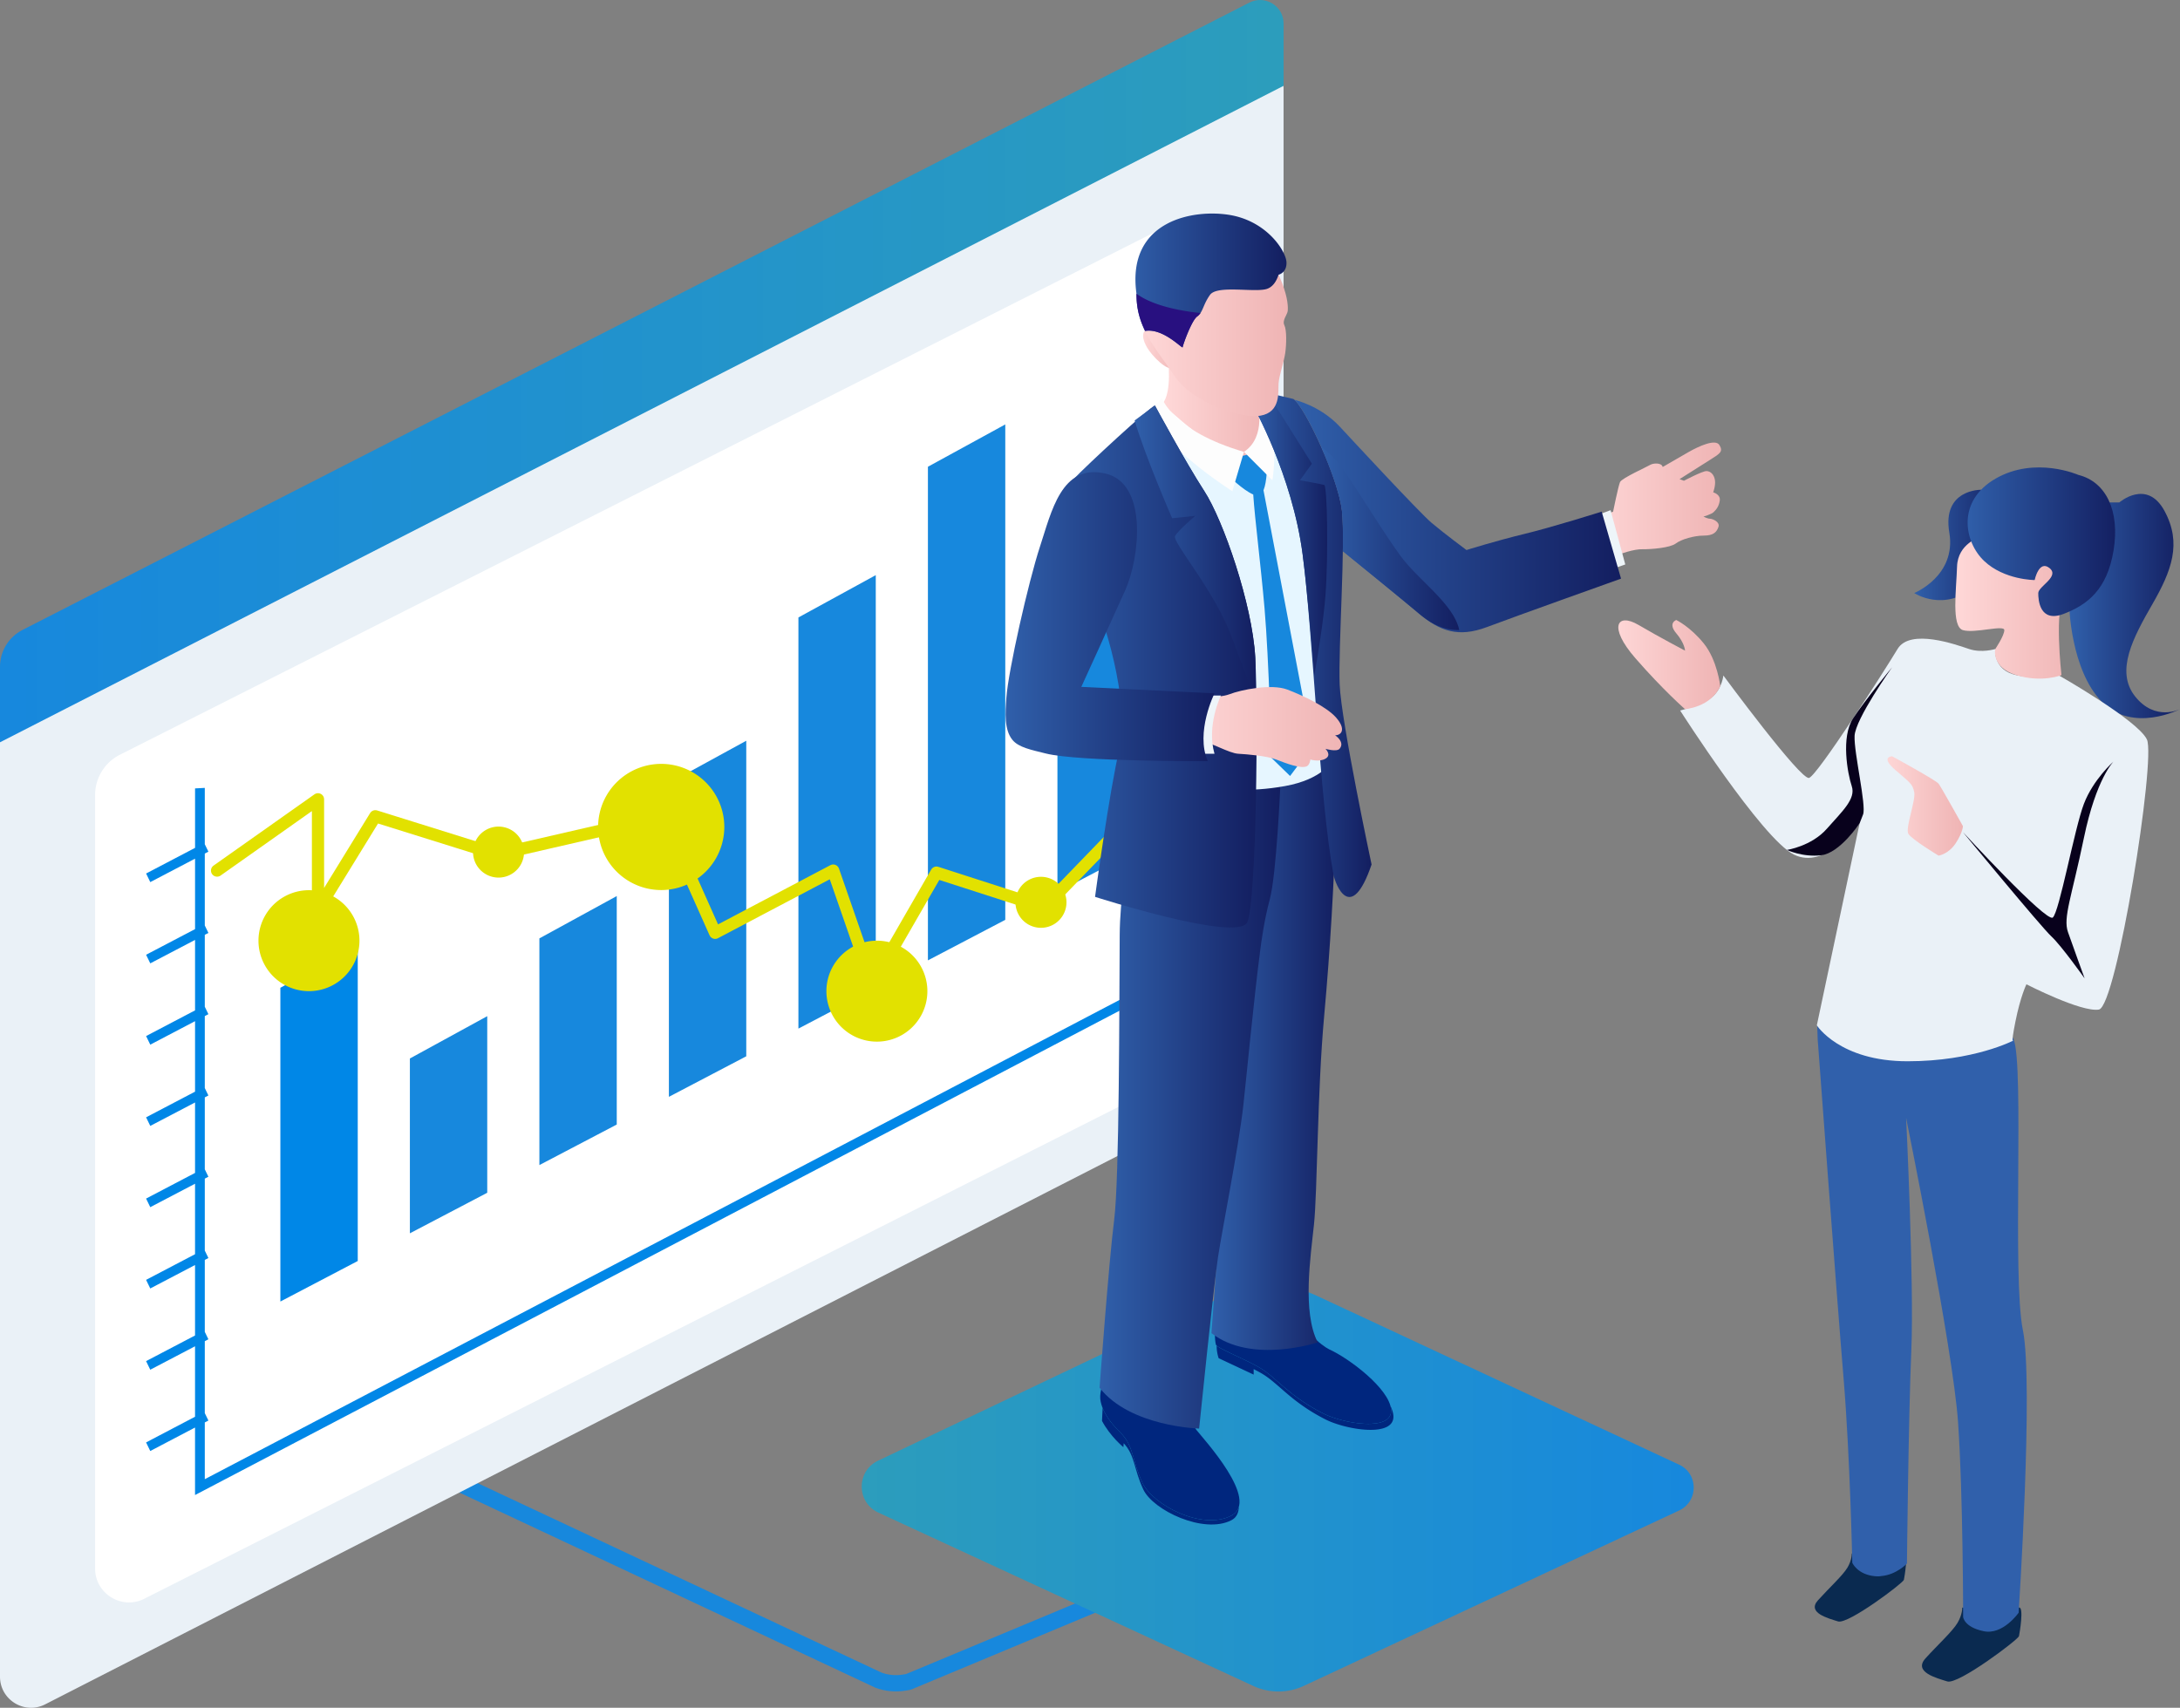 <svg xmlns="http://www.w3.org/2000/svg" width="189.681" height="148.614" viewBox="140 72.503 189.681 148.614"><rect x="140" y="72.503" width="189.681" height="148.614" fill="#808080" stroke="none"/><g data-name="アートワーク 38"><g data-name="グループ 47687"><path d="m178.604 200.965 37.835 17.751c.716.263 1.49.336 2.243.21l.35-.058 16.48-6.88" stroke-linejoin="round" stroke-linecap="round" stroke-width="1.416" stroke="#1788dd" fill="transparent" data-name="パス 100917"/><g data-name="グループ 47668"><path d="M143.938 220.815 250.143 166.5a2.835 2.835 0 0 0 1.54-2.522V80.218c0-1.531-1.62-2.521-2.982-1.822L141.95 132.991a3.592 3.592 0 0 0-1.95 3.194v82.225c0 2.022 2.14 3.33 3.938 2.405Z" fill="#eaf1f7" fill-rule="evenodd" data-name="パス 100918"/><path d="m28.23 68.968 106.752-54.594c1.363-.7 2.983.29 2.983 1.821v5.418L26.28 78.741v-6.578c0-1.347.753-2.58 1.95-3.195Z" fill-rule="evenodd" fill="url(&quot;#a&quot;)" transform="translate(113.72 58.358)" data-name="パス 100919"/></g><g data-name="グループ 47673"><g data-name="グループ 47672"><path d="m152.575 211.62 91.691-46.3a3.094 3.094 0 0 0 1.681-2.753v-68.99c0-1.671-1.769-2.752-3.255-1.988l-92.287 46.607a3.92 3.92 0 0 0-2.13 3.487v67.312c0 2.209 2.336 3.635 4.3 2.625Z" fill="#fff" fill-rule="evenodd" data-name="パス 100920"/><g data-name="グループ 47671"><g data-name="グループ 47670"><g data-name="グループ 47669"><path d="M43.508 75.929v27.304l6.732-3.527v-27.46l-6.732 3.683Z" fill-rule="evenodd" fill="url(&quot;#b&quot;)" transform="translate(120.887 82.532)" data-name="パス 100921"/><path d="M175.664 164.615v15.213l6.731-3.528v-15.368l-6.731 3.683Z" fill="#1788dd" fill-rule="evenodd" data-name="パス 100922"/><path d="M186.932 154.162v19.728l6.732-3.528V150.48l-6.732 3.683Z" fill="#1788dd" fill-rule="evenodd" data-name="パス 100923"/><path d="M198.2 140.647v27.305l6.732-3.528v-27.46l-6.731 3.683Z" fill="#1788dd" fill-rule="evenodd" data-name="パス 100924"/><path d="M209.47 126.235v35.779l6.73-3.528v-35.934l-6.73 3.683Z" fill="#1788dd" fill-rule="evenodd" data-name="パス 100925"/><path d="M220.738 113.12v42.956l6.731-3.527v-43.112l-6.731 3.683Z" fill="#1788dd" fill-rule="evenodd" data-name="パス 100926"/><path d="M232.007 122.833v27.305l6.73-3.527V119.15l-6.73 3.683Z" fill="#1788dd" fill-rule="evenodd" data-name="パス 100927"/></g><path d="m128.182 77.644-.364-.748-87.453 45.824v-4.938l.314-.165-.314-.646v-6.26l.314-.165-.314-.646v-6.26l.314-.165-.314-.646v-6.264l.314-.164-.314-.646v-6.26l.314-.165-.314-.646V82.42l.314-.165-.314-.646v-6.26l.314-.165-.314-.646v-6.26l.314-.165-.314-.646v-4.903l-.847.044v5.175l-4.26 2.231.364.748 3.896-2.04v6.131l-4.26 2.232.364.748 3.896-2.04v6.132l-4.26 2.234.364.748 3.896-2.043v6.134l-4.26 2.232.364.748 3.896-2.04v6.131l-4.26 2.232.364.748 3.896-2.04v6.134l-4.26 2.232.364.748 3.896-2.04v6.131l-4.26 2.232.364.748 3.896-2.04v6.132l-4.26 2.234.364.748 3.896-2.043v5.874l88.664-46.456Z" fill-rule="evenodd" fill="url(&quot;#c&quot;)" transform="translate(117.454 78.504)" data-name="パス 100928"/></g><path d="m158.887 148.263 8.782-6.203v9.59l4.988-8.114 10.618 3.319 14.426-3.32 4.522 10.143 10.274-5.415 3.415 9.84 5.57-9.662 9.374 3.024 10.042-10.387 3.728 1.904" stroke-linejoin="round" stroke-linecap="round" stroke-width="1.062" stroke="#e2e100" fill="transparent" data-name="パス 100929"/></g></g><path d="M192.042 144.417a5.49 5.49 0 1 1 0 .1z" fill="#e2e100" fill-rule="evenodd" data-name="楕円形 2384"/><path d="M211.905 158.706a4.393 4.393 0 1 1 0 .1z" fill="#e2e100" fill-rule="evenodd" data-name="楕円形 2385"/><path d="M162.49 154.313a4.393 4.393 0 1 1 0 .1z" fill="#e2e100" fill-rule="evenodd" data-name="楕円形 2386"/><path d="M181.16 146.604a2.219 2.219 0 1 1 0 .1z" fill="#e2e100" fill-rule="evenodd" data-name="楕円形 2387"/><path d="M228.356 150.974a2.219 2.219 0 1 1 0 .1z" fill="#e2e100" fill-rule="evenodd" data-name="楕円形 2388"/></g><path d="m80.65 108.387 30.071-14.318a9.511 9.511 0 0 1 8.107-.032l31.517 14.692c1.696.79 1.698 3.201.002 3.993l-32.652 15.261a5.209 5.209 0 0 1-4.39.009l-32.629-15.089c-1.917-.888-1.933-3.608-.025-4.516Z" fill-rule="evenodd" fill="url(&quot;#d&quot;)" transform="translate(135.75 91.229)" data-name="パス 100930"/><g data-name="グループ 47684"><g data-name="グループ 47683"><g data-name="グループ 47682"><g data-name="グループ 47674"><path d="M249.54 191.482c1.526.88 2.552 2.484 5.606 4.03 1.773.895 6.06 1.61 5.892-.354a1.483 1.483 0 0 0-.06-.328c.141.301.236.586.259.848.167 1.965-4.118 1.252-5.893.354-3.051-1.545-4.08-3.15-5.606-4.032-.191-.109-.42-.228-.658-.354v.479l-3.045-1.428s-.187-.508-.173-1.091c.391.342 2.6 1.249 3.678 1.876Z" fill="#00267e" fill-rule="evenodd" data-name="パス 100931"/><path d="M253.175 186.64s.343 1.174 1.065 2.14c.337.456 1.155 1.03 1.403 1.141 1.762.792 5.244 3.432 5.395 5.237.169 1.964-4.119 1.25-5.892.354-3.054-1.546-4.08-3.15-5.606-4.03-1.159-.674-3.628-1.67-3.734-1.944-.057-.142-.211-1.068.055-2.042 4.722 2.857 5.804-.541 7.314-.856Z" fill="#00267e" fill-rule="evenodd" data-name="パス 100932"/></g><g data-name="グループ 47675"><path d="M242.904 193.942c-.112 1.165 1.082 2.849 1.184 2.982.613.79 5.59 6.161 3.043 7.477-2.548 1.315-6.826-.943-7.725-2.856-.899-1.91-.743-3.2-1.886-4.342-.677-.676-1.49-1.573-1.743-2.696-.172-.688.149-1.506.259-1.75.139-.29 1.474 2.427 2.825 2.62 1.191.175 3.16-1.036 4.043-1.435Z" fill="#00267e" fill-rule="evenodd" data-name="パス 100933"/><path d="M237.52 197.203c1.143 1.141.987 2.433 1.886 4.342.9 1.913 5.177 4.171 7.725 2.856.364-.19.576-.462.664-.79-.018.504-.181.943-.648 1.184-2.406 1.244-6.815-.863-7.667-2.67-.83-1.759-.714-2.97-1.708-4.027l-.027.341s-1.148-.94-1.86-2.284l.053-1.13c.346.885 1.013 1.61 1.582 2.178Z" fill="#00267e" fill-rule="evenodd" data-name="パス 100934"/></g><path d="m102.597 69.914-.015-7.065s6.354.684 9.019-2.563c.017-.02.05-.01.05.016-.015 1.233 0 10.673-1.132 23.12-.59 6.49-.584 15.254-.881 18.085-.297 2.83-1.027 7.595.323 10.26 0 0-5.73 1.923-9.243-.802l.935-12.968.944-28.083Z" fill-rule="evenodd" fill="url(&quot;#e&quot;)" transform="translate(144.691 77.552)" data-name="パス 100935"/><path d="M109.576 62.733s-.329 7.811-.928 10.029c-.491 1.812-.743 3.787-.804 4.24-.582 4.407-1.285 11.872-1.497 13.717-.415 3.625-1.818 10.678-2.196 13.139-.374 2.458-1.646 14.938-1.646 14.938s-6.015-.159-8.662-3.554c0 0 .811-11.029 1.27-14.614.458-3.589.44-18.708.482-24.796.04-6.088 2.298-14.42 2.298-14.42s1.197 2.807 11.683 1.321Z" fill-rule="evenodd" fill="url(&quot;#f&quot;)" transform="translate(141.83 78.025)" data-name="パス 100936"/><g data-name="グループ 47676"><path d="M251.406 110.415s3.46 10.077 3.416 14.201c-.044 4.122 1.065 14.128 1.065 14.128s-.813 1.578-4.079 2.164c-3.267.593-5.422.191-5.422.191s-4.233-18.51-5.244-21.155c-1.01-2.645.565-9.94.565-9.94s3.599 3.272 6.529 2.143c2.925-1.13 3.17-1.732 3.17-1.732Z" fill="#e6f6ff" fill-rule="evenodd" data-name="パス 100937"/><path d="m254.182 137.451-1.932 2.58-1.621-1.574s-.214-8.528-.602-13.014c-.337-3.879-.837-7.7-.984-9.907-.885-.372-2.235-1.7-2.235-1.7s.482-1.648 1.428-2.01c.943-.361 2.008 1.116 2.008 1.116s.012 1.458-.308 2.226" fill="#1788dd" fill-rule="evenodd" data-name="パス 100938"/><path d="m98.182 36.142 8.385 3.57s.341 4.347-1.661 4.901c-2.005.554-7.201-4.48-7.201-4.48.88-1.026.477-3.991.477-3.991Z" fill-rule="evenodd" fill="url(&quot;#g&quot;)" transform="translate(143.437 67.51)" data-name="パス 100939"/><path d="M249.4 107.508h.507c1.518 2.888.801 6.79.801 6.79l-2.472-2.472c2.017-1.34 1.164-4.318 1.164-4.318Z" fill="#fdfdfd" fill-rule="evenodd" data-name="パス 100940"/><path d="M241.104 107.144s.912 2.866 7.132 4.682l-1.009 3.423s-5.004-3.114-7.453-6.71l1.33-1.395Z" fill="#fdfdfd" fill-rule="evenodd" data-name="パス 100941"/></g><path d="M106.784 38.833c.964.599 3.9 6.87 4.224 9.707.32 2.838-.324 11.926-.196 15.152.13 3.223 2.776 15.653 2.776 15.653-1.806 5.282-3.162 1.694-3.315.88-1.233-6.596-1.78-20.98-2.685-27.881-.902-6.898-4.319-12.943-4.319-12.943l1.06-1.146 2.455.578Z" fill-rule="evenodd" fill="url(&quot;#h&quot;)" transform="translate(145.752 68.39)" data-name="パス 100942"/><path d="m103.269 39.23 1.592-.567 3.536 5.632-1.041 1.444s1.866.326 2.115.408c.25.084.377 5.966.104 9.605-.153 2.04-.605 4.886-.972 7.003-.33-3.974-.648-7.777-1.015-10.581-.902-6.898-4.319-12.943-4.319-12.943Z" fill-rule="evenodd" fill="url(&quot;#i&quot;)" transform="translate(145.752 68.56)" data-name="パス 100943"/><g data-name="グループ 47677"><path d="M99.507 39.064s2.67 4.945 4.303 7.459c1.636 2.516 4.172 9.823 4.427 14.468.262 4.736.108 21.242-.692 23.035-.8 1.794-13.246-2.203-13.246-2.203s1.244-9.22 2.145-12.997c.895-3.78-1.345-11.62-2.658-13.7-1.313-2.084-2.798-8.132-1.456-9.554 1.35-1.419 6.652-6.297 7.177-6.508Z" fill-rule="evenodd" fill="url(&quot;#j&quot;)" transform="translate(140.981 68.726)" data-name="パス 100944"/><path d="m95.997 40.367 1.764-1.303s2.671 4.945 4.304 7.459c1.635 2.516 4.172 9.823 4.427 14.468.053.943.043 2.31-.006 3.907-.557-1.902-1.603-4.441-1.984-5.52-1.44-4.096-5.286-8.449-4.987-8.961.298-.513 1.763-1.753 1.763-1.753l-2.018.213s-2.343-5.38-3.263-8.51Z" fill-rule="evenodd" fill="url(&quot;#k&quot;)" transform="translate(142.727 68.726)" data-name="パス 100945"/></g><g data-name="グループ 47678"><path d="M98.478 34.79s-.72-.896-1.47-.506c-.745.392-.518 1.124-.127 1.794.388.667 1.79 2.148 2.298 1.692.505-.454-.701-2.98-.701-2.98Z" fill-rule="evenodd" fill="url(&quot;#l&quot;)" transform="translate(142.943 66.696)" data-name="パス 100946"/><path d="M105.988 29.16c1.223.703 2.29 2.639 2.796 3.956.507 1.317.519 2.095.488 2.423-.032.325-.503.82-.295 1.24.211.42.19 1.648.075 2.447-.119.797-.527 1.912-.578 2.625-.053.714.223 2.501-1.587 2.806-1.807.304-6.007-1.27-7.437-3.414-1.428-2.143-3.089-3.888-3.308-6.48-.223-2.598.674-4.855 2.846-6.292 2.174-1.439 5.003-.456 7 .688Z" fill-rule="evenodd" fill="url(&quot;#m&quot;)" transform="translate(142.773 64.02)" data-name="パス 100947"/><path d="M104.346 27.408c3.184.578 4.787 3.136 4.841 4.077.053.941-.687 1.106-.687 1.106-.158.494-.464 1.079-1.063 1.249-1.092.308-4.284-.359-4.901.505-.619.863-.605 1.514-1.11 1.874-.503.358-1.255 2.502-1.27 2.682-.018.171-1.7-1.691-3.269-1.416-.375-.77-.641-1.59-.72-2.521a8.95 8.95 0 0 1-.03-.722c-.891-6.405 5.021-7.408 8.209-6.834Z" fill-rule="evenodd" fill="url(&quot;#n&quot;)" transform="translate(142.747 63.818)" data-name="パス 100948"/><path d="M239.634 101.303c-.375-.77-.641-1.59-.72-2.52a8.923 8.923 0 0 1-.03-.723c1.601 1.19 4.453 1.572 5.568 1.681a1.107 1.107 0 0 1-.28.296c-.502.358-1.254 2.502-1.27 2.682-.016.171-1.699-1.69-3.268-1.416Z" fill="#281080" fill-rule="evenodd" data-name="パス 100949"/></g><g data-name="グループ 47679"><path d="M100.23 57.191s2.15.183 3.145-.201c.998-.387 3.645-.929 5.024-.408 1.382.52 3.44 1.507 4.254 2.443.88 1.008.477 1.536-.088 1.536 0 0 .9.596.382 1.18-.255.287-1.223 0-1.223 0s.57.54 0 .858c-.564.319-1.311.072-1.311.072s-.056.47-.303.585c-.536.254-1.833-.263-2.677-.585-.845-.321-2.52-.456-3.3-.501-.781-.045-2.377-.98-3.198-1.133-.817-.156-2.831.047-2.831.047l2.126-3.893Z" fill-rule="evenodd" fill="url(&quot;#o&quot;)" transform="translate(143.603 75.926)" data-name="パス 100950"/><path d="M245.283 133.027h.95s-1.273 2.603-.56 5.069h-1.524s-.323-.972-.162-2.692c.162-1.722 1.296-2.377 1.296-2.377Z" fill="#eef5f9" fill-rule="evenodd" data-name="パス 100951"/><path d="M106.245 62.41s-1.686 3.386-.586 5.901c0 0-11.245.055-14.103-.67-1.222-.308-2.359-.518-2.898-1.188-.723-.895-.613-2.367-.521-3.68.158-2.294 1.914-10.061 2.918-13.12 1.008-3.057 1.868-7.23 5.66-6.382 3.794.846 3.01 7.39 1.763 10.166-1.246 2.775-3.822 8.41-3.822 8.41l11.59.563Z" fill-rule="evenodd" fill="url(&quot;#p&quot;)" transform="translate(139.428 70.43)" data-name="パス 100952"/></g><g data-name="グループ 47681"><g data-name="グループ 47680"><path d="m123.272 48.4 3.006-1.039s.453-2.236.605-2.581c.156-.343 2.376-1.338 2.618-1.493.24-.151.993-.23 1.095.18 0 0 1.316-.766 2.235-1.29.917-.522 2.362-1.187 2.704-.613.346.573.027.74-.753 1.24-.776.496-2.719 1.721-2.719 1.721l.385.14s1.607-.854 1.966-.842c.357.014.651.307.726.78.077.471-.151 1.072-.151 1.072s.65.166.573.714c-.08.548-.338.81-.537 1.008-.198.197-.882.382-.882.382s.346.191.564.191c.217 0 .892.27.74.714-.154.449-.434.755-1.277.755-.842 0-1.951.318-2.44.69-.481.369-2.13.51-2.884.495-.752-.013-1.91.358-2.766.768-.854.406-1.52.764-1.52.764l-1.288-3.757Z" fill-rule="evenodd" fill="url(&quot;#q&quot;)" transform="translate(154.075 69.674)" data-name="パス 100953"/></g><path d="m279.234 117.23.903-.33 1.278 4.724-1.242.425-.94-4.82Z" fill="#eef5f9" fill-rule="evenodd" data-name="パス 100954"/><path d="M109.946 48.348c-.313-2.746-3.074-8.71-4.125-9.631 0 0 2.23.491 3.944 2.335.951 1.027 6.907 7.461 8 8.383 1.098.924 3.018 2.351 3.018 2.351s2.511-.787 5.047-1.403c2.535-.613 6.718-1.939 6.718-1.939l1.684 5.831s-9.157 3.267-11.663 4.213c-2.504.942-4.107.353-5.912-1.168-1.351-1.14-4.913-4.039-6.63-5.433.022-1.487.007-2.755-.081-3.54Z" fill-rule="evenodd" fill="url(&quot;#r&quot;)" transform="translate(146.814 68.582)" data-name="パス 100955"/><path d="M109.268 47.153c-.162-1.388-.945-3.598-1.817-5.565a8.99 8.99 0 0 1 1.827 1.866c1.601 2.248 3.442 5.394 5.117 7.685 1.541 2.1 4.593 4.131 5.08 6.414-1.273.023-2.345-.459-3.496-1.427-1.351-1.14-4.913-4.04-6.63-5.434.022-1.487.007-2.754-.081-3.539Z" fill-rule="evenodd" fill="url(&quot;#s&quot;)" transform="translate(147.493 69.776)" data-name="パス 100956"/></g></g></g></g><g data-name="グループ 47686"><g data-name="グループ 47685"><path d="M310.733 212.395s1.52.297 1.614.817c.095.52-.476 1.077.221 1.077s2.658-1.82 3.101-1.894c.444-.075.064 2.192 0 2.49-.063.297-5.284 4.237-6.233 3.94-.95-.297-2.975-.818-1.9-2.008 1.077-1.19 2.343-2.34 2.785-3.084.443-.744.412-1.338.412-1.338Z" fill="#0a2a50" fill-rule="evenodd" data-name="パス 100957"/><path d="M301.122 207.695s1.395.273 1.483.752c.086.477-.437.99.202.99.64 0 2.443-1.674 2.85-1.742.407-.068.057 2.015 0 2.288-.059.273-4.855 3.893-5.727 3.62-.873-.274-2.733-.752-1.745-1.844.988-1.093 2.151-2.153 2.559-2.835.406-.683.378-1.23.378-1.23Z" fill="#0a2a50" fill-rule="evenodd" data-name="パス 100958"/><path d="M137.979 78.454s1.688 22.815 2.261 29.593c.558 6.76.75 15.968.75 15.968s.44 1.035 1.996 1.172c.176.018.367.018.528-.017 1.307-.103 2.232-1.086 2.232-1.086s.132-12.726.381-18.555c.25-5.812-.453-20.223-.453-20.223s4.08 20.084 4.52 26.484c.44 6.414.44 16.933.44 16.933s.06.88 1.763 1.242c1.688.38 3.068-1.604 3.068-1.604s1.307-20.021.368-24.59c-.94-4.572.132-22.954-.807-25.317-.94-2.363-17.091-1.26-17.091-1.26l.044 1.26Z" fill-rule="evenodd" fill="url(&quot;#t&quot;)" transform="translate(160.176 84.484)" data-name="パス 100959"/></g><path d="M149.717 44.243s-3.405-.062-2.767 3.719c.637 3.78-3.052 5.269-3.052 5.269s2.621 1.753 5.384-.642c2.763-2.394.435-8.346.435-8.346Z" fill-rule="evenodd" fill="url(&quot;#u&quot;)" transform="translate(162.658 70.88)" data-name="パス 100960"/><path d="M155.816 45.24h1.966s2.394-2.088 3.928.736c1.535 2.825.614 5.218-1.044 8.104-1.657 2.884-3.268 5.831-1.51 8.042 1.757 2.21 3.905 1.107 3.905 1.107s-4.11 2.14-6.813-.65c-2.703-2.79-2.825-8.324-2.825-8.324s3.99-6.621 2.393-9.016Z" fill-rule="evenodd" fill="url(&quot;#v&quot;)" transform="translate(166.62 70.986)" data-name="パス 100961"/><path d="M313.606 128.983s-.22 1.833 1.833 2.272c2.053.44 3.664 0 3.664 0s6.892 3.912 7.698 5.597c.807 1.687-2.64 23.252-4.179 23.506-1.539.252-6.304-2.2-6.304-2.2s-.517 1.044-.957 3.244c-.44 2.199-.165 1.645-.165 1.645s-3.44 1.81-9.215 1.81c-5.925 0-7.9-3.127-7.9-3.127l3.722-17.574s-2.931 4.106-5.717 2.714c-2.786-1.394-9.897-12.535-9.897-12.535s2.054-.515 2.86-1.247c.805-.733.899-1.802.899-1.802s6.725 9.132 7.457 8.913c.733-.22 6.597-9.383 7.698-11.216 1.098-1.834 5.131-.367 6.23 0 1.1.366 2.273 0 2.273 0Z" fill="#eaf1f7" fill-rule="evenodd" data-name="パス 100962"/><path d="M304.631 130.57s-3.203 4.497-3.265 5.975c-.061 1.478 1.04 6.06.739 6.835l-.302.776s-1.718 2.586-3.34 2.773c-1.623.189-2.988-.463-2.988-.463s2.135-.313 3.489-1.854c1.355-1.539 2.525-2.587 2.157-3.694-.37-1.109-.948-4.287.113-5.9 1.06-1.612 3.397-4.447 3.397-4.447Z" fill="#08011c" fill-rule="evenodd" data-name="パス 100963"/><path d="M323.903 138.767s-1.513 1.484-2.583 6.651c-1.072 5.169-1.829 6.933-1.388 8.194.442 1.26 1.45 4.033 1.45 4.033s-2.017-2.848-2.899-3.66c-.882-.815-7.69-9.07-7.69-9.07s7.248 7.877 7.816 7.436c.567-.441 1.89-7.751 2.71-9.894.82-2.144 2.584-3.69 2.584-3.69Z" fill="#08011c" fill-rule="evenodd" data-name="パス 100964"/><path d="M134.586 58.002s-.25-2.248-1.43-3.711c-1.181-1.463-2.398-2.045-2.398-2.045s-.755.27 0 1.157c.755.888.762 1.51.762 1.51s-2.182-1.143-4.047-2.237c-1.864-1.093-2.664.15-.266 2.902 2.397 2.753 4.313 4.427 4.313 4.427s2.232-.156 3.066-2.003Z" fill-rule="evenodd" fill="url(&quot;#w&quot;)" transform="translate(155.093 74.21)" data-name="パス 100965"/><path d="M146.703 69.268s.868-.129 1.493-1.089c.623-.96.623-1.48.623-1.48s-1.892-3.394-2.116-3.691c-.223-.3-4.047-2.388-4.047-2.388s-1.062.037.28 1.194c1.343 1.155 1.499 1.23 1.645 1.938.145.71-.795 3.121-.512 3.613.285.49 2.634 1.903 2.634 1.903Z" fill-rule="evenodd" fill="url(&quot;#x&quot;)" transform="translate(161.975 77.695)" data-name="パス 100966"/><path d="M148.6 47.9s-1.965.554-2.026 2.579c-.062 2.026-.51 5.218.512 5.526 1.022.307 3.6-.492 3.6 0 0 .49-.788 1.645-.788 1.645s-.378 1.585 1.832 2.271c2.21.687 3.93 0 3.93 0s-.676-5.943.307-6.987c.982-1.043 1.228-7.059 0-7.55-1.227-.491-7.368 2.516-7.368 2.516Z" fill-rule="evenodd" fill="url(&quot;#y&quot;)" transform="translate(163.708 71.333)" data-name="パス 100967"/><path d="M156.818 43.522s-3.744-1.657-7.182.307-2.77 5.526-1.017 7.183c1.753 1.658 4.393 1.658 4.393 1.658s.37-1.78 1.29-1.044c.92.737-.97 1.59-.976 2.177-.007.586.116 2.61 2.204 1.814 2.087-.799 3.79-2.119 4.35-5.541.56-3.423-.664-5.96-3.062-6.554Z" fill-rule="evenodd" fill="url(&quot;#z&quot;)" transform="translate(164.023 70.31)" data-name="パス 100968"/></g></g></g><defs><linearGradient x1="0" y1=".5" x2="1" y2=".5" id="a"><stop stop-color="#1788dd" offset="0"/><stop stop-color="#2c9dbc" offset="1"/></linearGradient><linearGradient x1=".245" y1="-5.426" x2=".523" y2="-3.855" id="b"><stop stop-color="#66d5ea" offset="0"/><stop stop-color="#0087e7" offset="1"/></linearGradient><linearGradient x1=".478" y1="-2.529" x2=".498" y2="-1.738" id="c"><stop stop-color="#66d5ea" offset="0"/><stop stop-color="#0087e7" offset="1"/></linearGradient><linearGradient x1="0" y1=".5" x2="1" y2=".5" id="d"><stop stop-color="#2c9dbc" offset="0"/><stop stop-color="#1788dd" offset=".992"/></linearGradient><linearGradient x1="0" y1=".5" x2="1" y2=".5" id="e"><stop stop-color="#3060ab" offset="0"/><stop stop-color="#131e60" offset="1"/></linearGradient><linearGradient x1="0" y1=".5" x2="1" y2=".5" id="f"><stop stop-color="#3060ab" offset="0"/><stop stop-color="#131e60" offset="1"/></linearGradient><linearGradient x1="0" y1=".5" x2="1" y2=".5" id="g"><stop stop-color="#ffd9d9" offset="0"/><stop stop-color="#efb4b4" offset="1"/></linearGradient><linearGradient x1="0" y1=".5" x2="1" y2=".5" id="h"><stop stop-color="#3060ab" offset="0"/><stop stop-color="#131e60" offset="1"/></linearGradient><linearGradient x1="0" y1=".5" x2="1" y2=".5" id="i"><stop stop-color="#3060ab" offset="0"/><stop stop-color="#131e60" offset="1"/></linearGradient><linearGradient x1="0" y1=".5" x2="1" y2=".5" id="j"><stop stop-color="#3060ab" offset="0"/><stop stop-color="#131e60" offset="1"/></linearGradient><linearGradient x1="0" y1=".5" x2="1" y2=".5" id="k"><stop stop-color="#3060ab" offset="0"/><stop stop-color="#131e60" offset="1"/></linearGradient><linearGradient x1="0" y1=".5" x2="1" y2=".5" id="l"><stop stop-color="#ffd9d9" offset="0"/><stop stop-color="#efb4b4" offset="1"/></linearGradient><linearGradient x1="0" y1=".5" x2="1" y2=".5" id="m"><stop stop-color="#ffd9d9" offset="0"/><stop stop-color="#efb4b4" offset="1"/></linearGradient><linearGradient x1="0" y1=".5" x2="1" y2=".5" id="n"><stop stop-color="#3060ab" offset="0"/><stop stop-color="#131e60" offset="1"/></linearGradient><linearGradient x1="0" y1=".5" x2="1" y2=".5" id="o"><stop stop-color="#ffd9d9" offset="0"/><stop stop-color="#efb4b4" offset="1"/></linearGradient><linearGradient x1="0" y1=".5" x2="1" y2=".5" id="p"><stop stop-color="#3060ab" offset="0"/><stop stop-color="#131e60" offset="1"/></linearGradient><linearGradient x1="0" y1=".5" x2="1" y2=".5" id="q"><stop stop-color="#ffd9d9" offset="0"/><stop stop-color="#efb4b4" offset="1"/></linearGradient><linearGradient x1="0" y1=".5" x2="1" y2=".5" id="r"><stop stop-color="#3060ab" offset="0"/><stop stop-color="#131e60" offset="1"/></linearGradient><linearGradient x1="0" y1=".5" x2="1" y2=".5" id="s"><stop stop-color="#3060ab" offset="0"/><stop stop-color="#131e60" offset="1"/></linearGradient><linearGradient x1="351.19" y1=".543" x2="352.605" y2=".4" id="t"><stop stop-color="#3060ab" offset="0"/><stop stop-color="#131e60" offset="1"/></linearGradient><linearGradient x1="0" y1=".5" x2="1" y2=".5" id="u"><stop stop-color="#3060ab" offset="0"/><stop stop-color="#131e60" offset="1"/></linearGradient><linearGradient x1="0" y1=".5" x2="1" y2=".5" id="v"><stop stop-color="#3060ab" offset="0"/><stop stop-color="#131e60" offset="1"/></linearGradient><linearGradient x1="0" y1=".5" x2="1" y2=".5" id="w"><stop stop-color="#ffd9d9" offset="0"/><stop stop-color="#efb4b4" offset="1"/></linearGradient><linearGradient x1="0" y1=".5" x2="1" y2=".5" id="x"><stop stop-color="#ffd9d9" offset="0"/><stop stop-color="#efb4b4" offset="1"/></linearGradient><linearGradient x1="0" y1=".5" x2="1" y2=".5" id="y"><stop stop-color="#ffd9d9" offset="0"/><stop stop-color="#efb4b4" offset="1"/></linearGradient><linearGradient x1="0" y1=".5" x2="1" y2=".5" id="z"><stop stop-color="#3060ab" offset="0"/><stop stop-color="#131e60" offset="1"/></linearGradient></defs></svg>